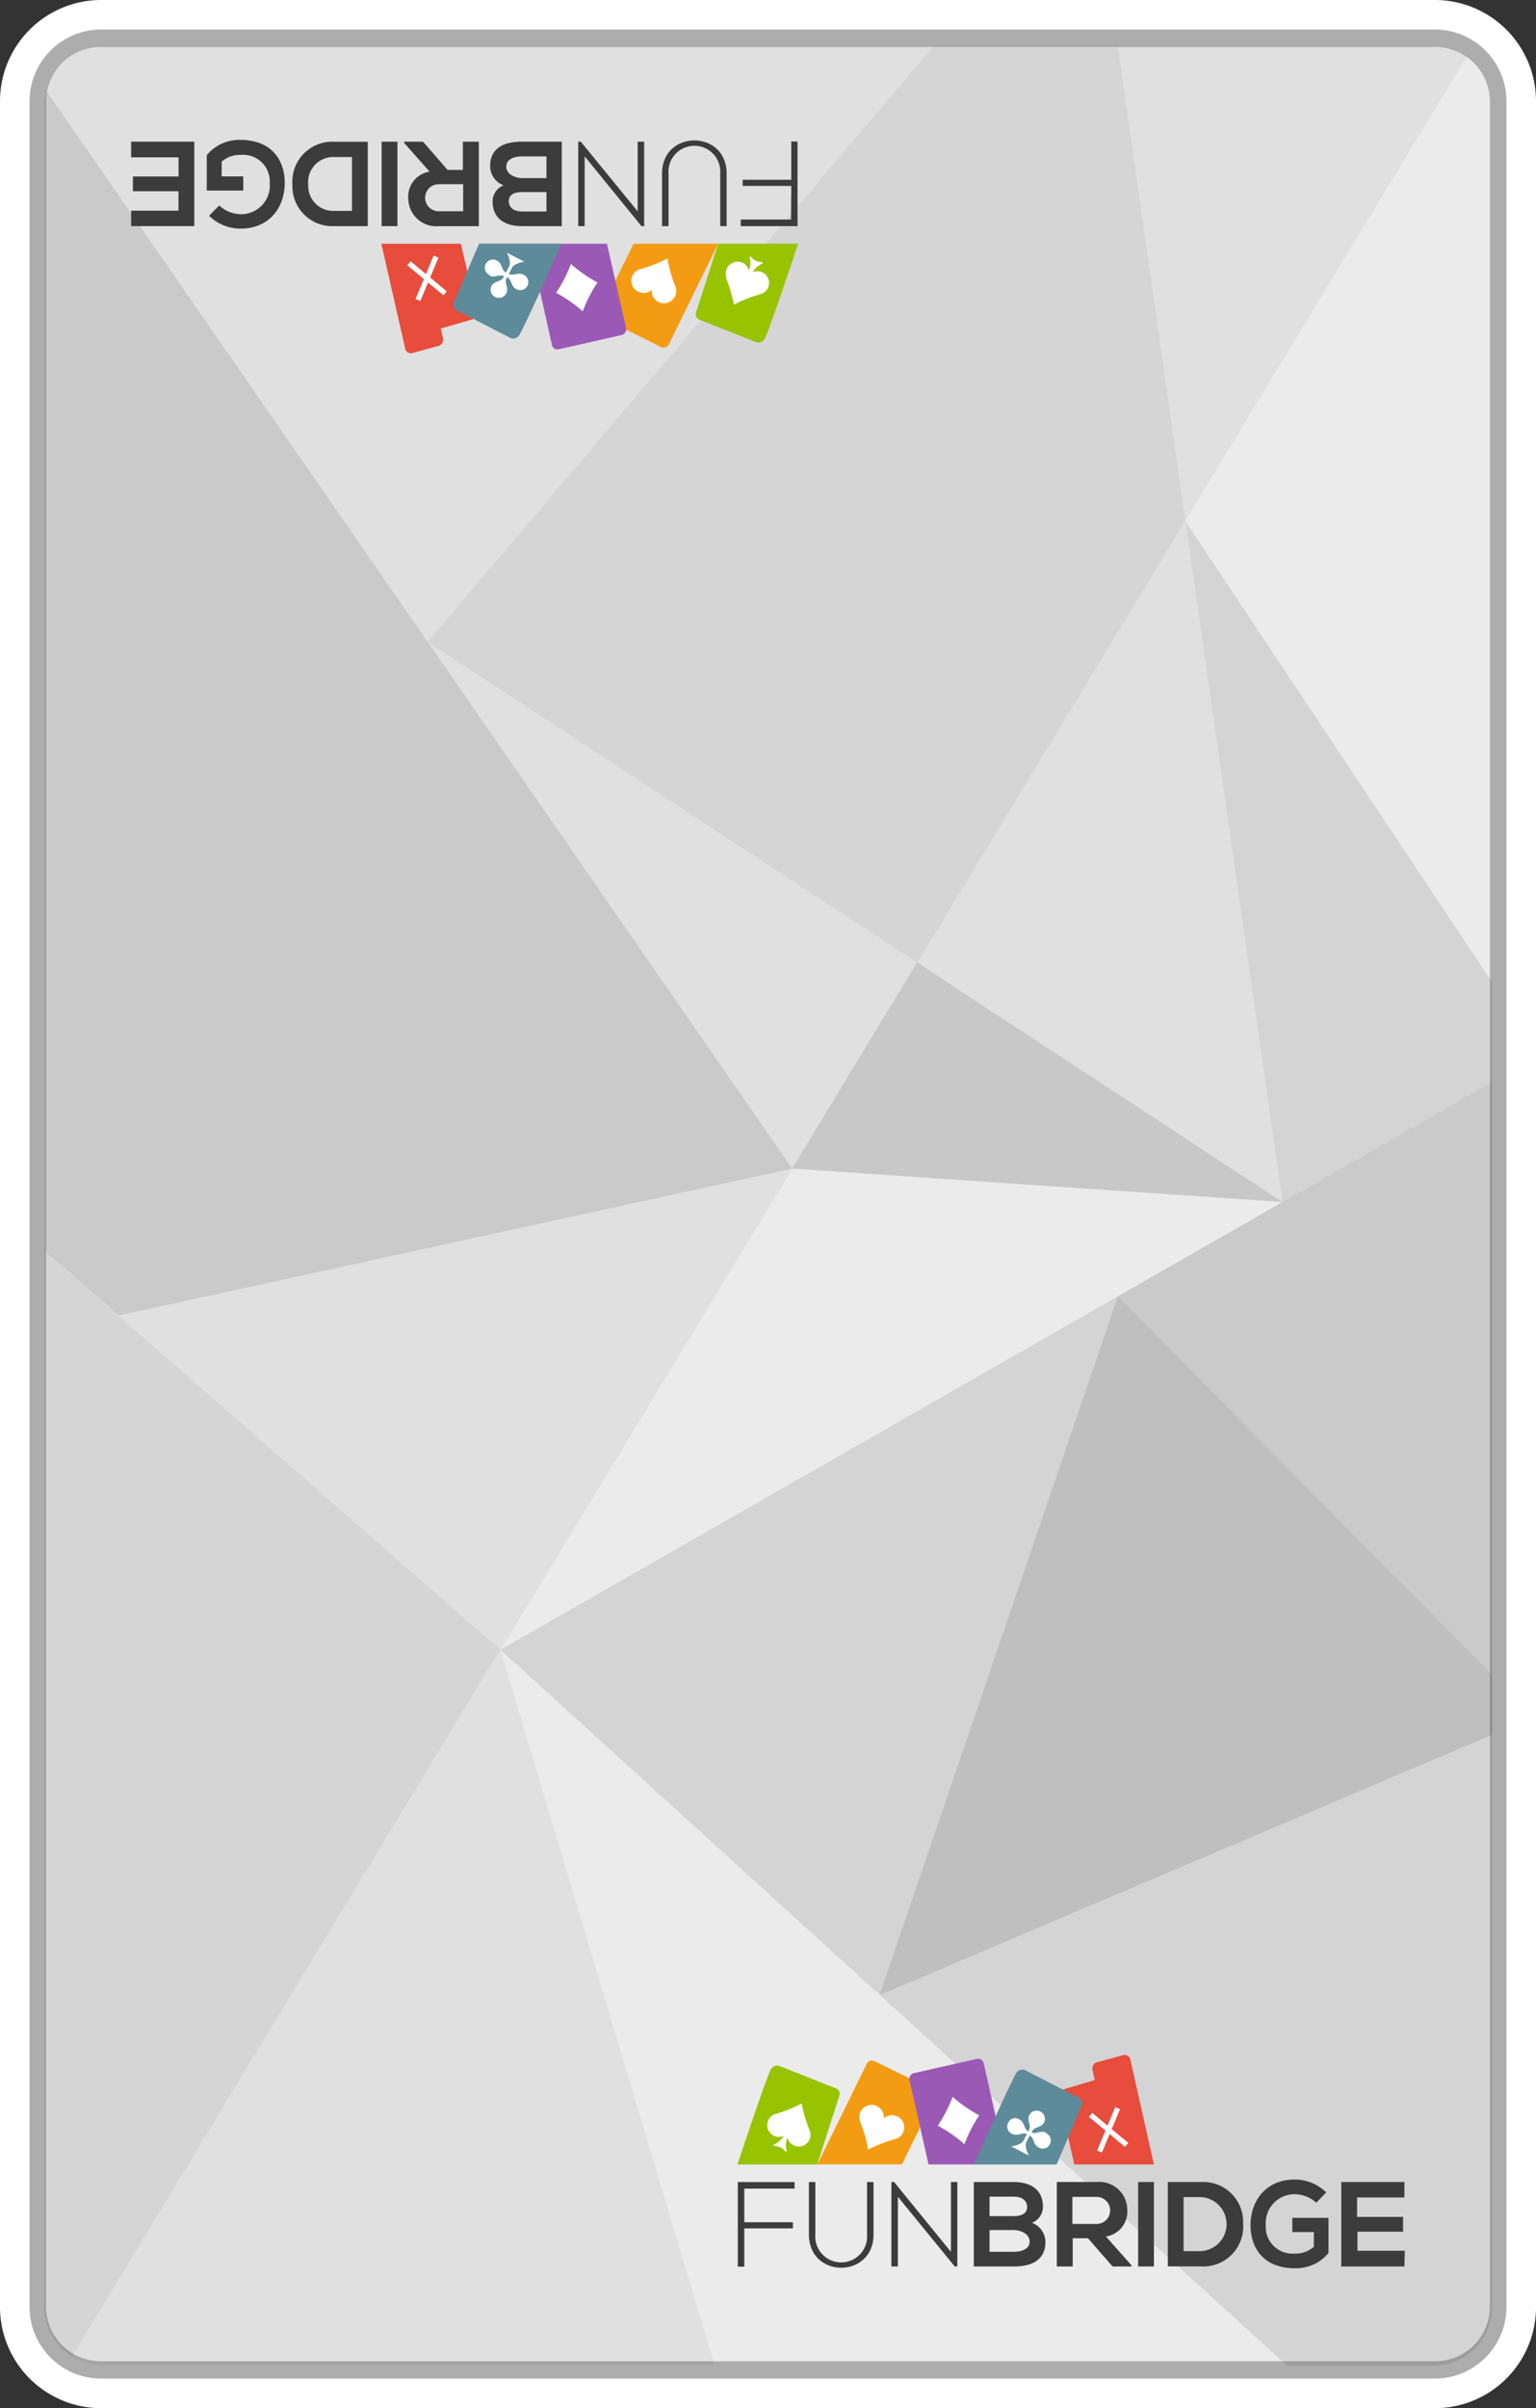 <svg xmlns="http://www.w3.org/2000/svg" viewBox="0 0 208 326"><rect x="0" y="0" width="208" height="326" fill="#333333" stroke="none"/><defs><style>.cls-1{fill:#adadad;}.cls-2{fill:#fff;}.cls-3{fill:#ebebeb;}.cls-4{opacity:0.05;}.cls-5{opacity:0.1;}.cls-6{opacity:0.15;}.cls-7{fill:#e74c3c;}.cls-8{fill:#3c3c3c;}.cls-9{fill:#98c301;}.cls-10{fill:#f39c13;}.cls-11{fill:#9b59b6;}.cls-12{fill:#5e8b99;}</style></defs><title>funbridge1-back</title><g id="Calque_2" data-name="Calque 2"><g id="CARTES"><path class="cls-1" d="M13.59,324A11.71,11.71,0,0,1,2,312.2V13.81A11.72,11.72,0,0,1,13.59,2H194.41A11.72,11.72,0,0,1,206,13.81V312.2A11.71,11.71,0,0,1,194.41,324Z"/><path class="cls-2" d="M194.41,4A9.71,9.71,0,0,1,204,13.81V312.2a9.71,9.71,0,0,1-9.59,9.8H13.59A9.71,9.71,0,0,1,4,312.2V13.81A9.71,9.71,0,0,1,13.59,4H194.41m0-4H13.59A13.71,13.71,0,0,0,0,13.81V312.2A13.7,13.7,0,0,0,13.59,326H194.41A13.69,13.69,0,0,0,208,312.2V13.81A13.7,13.7,0,0,0,194.41,0Z"/><path class="cls-3" d="M13.59,319.65a7.41,7.41,0,0,1-7.35-7.45V13.81a7.42,7.42,0,0,1,7.35-7.46H194.41a7.42,7.42,0,0,1,7.35,7.46V312.2a7.41,7.41,0,0,1-7.35,7.45Z"/><polygon points="124.22 130.32 173.68 162.72 124.22 130.32 124.22 130.32"/><polygon class="cls-4" points="67.78 223.36 67.79 223.35 67.77 223.34 67.78 223.36"/><path class="cls-4" d="M124.19,130.3l0,0h0L57.9,86.89,126.43,6.24H13.64a7.9,7.9,0,0,0-7.37,6.07l101,145.89Z"/><polygon class="cls-4" points="16.02 178.08 67.77 223.34 67.81 223.31 107.31 158.2 107.27 158.2 16.02 178.08"/><path class="cls-4" d="M151.36,6.24l9.16,64.24L198.65,7.63a7.23,7.23,0,0,0-4.19-1.39Z"/><path class="cls-4" d="M9.74,319a7.17,7.17,0,0,0,3.9,1.2H96.77l-29-96.88Z"/><path class="cls-4" d="M16,178.08h0l-10-8.71V312.44A8,8,0,0,0,9.74,319l58-95.68v0Z"/><path class="cls-4" d="M16,178.08h0l-10-8.71V312.44A8,8,0,0,0,9.74,319l58-95.68v0Z"/><polygon class="cls-5" points="67.79 223.35 119.12 270.04 151.38 175.49 202.05 146.49 202.05 146.49 67.81 223.31 67.79 223.35"/><path class="cls-5" d="M202.05,312.44V234.85l-82.9,35.22,55.15,50.17h20.16A7.93,7.93,0,0,0,202.05,312.44Z"/><polygon class="cls-5" points="202.05 226.73 151.38 175.49 202.05 226.74 202.05 226.73"/><polygon class="cls-4" points="67.77 223.34 67.79 223.35 67.81 223.31 67.77 223.34"/><polygon class="cls-5" points="67.77 223.34 67.79 223.35 67.81 223.31 67.77 223.34"/><path class="cls-4" d="M107.27,158.2,6.27,12.31a7.28,7.28,0,0,0-.22,1.74V169.37l10,8.71Z"/><path class="cls-5" d="M107.27,158.2,6.27,12.31a7.28,7.28,0,0,0-.22,1.74V169.37l10,8.71Z"/><polygon class="cls-4" points="16.02 178.08 16.02 178.08 6.05 169.37 6.05 169.37 16.02 178.08"/><polygon class="cls-4" points="16.02 178.08 16.02 178.08 6.05 169.37 6.05 169.37 16.02 178.08"/><polygon class="cls-5" points="16.02 178.08 16.02 178.08 6.05 169.37 6.05 169.37 16.02 178.08"/><polygon class="cls-4" points="173.68 162.72 160.54 70.6 160.54 70.6 160.52 70.48 124.22 130.32 173.68 162.72"/><polygon class="cls-4" points="124.22 130.32 160.52 70.48 151.36 6.24 126.43 6.24 57.9 86.89 124.22 130.32"/><polygon class="cls-4" points="124.22 130.32 160.52 70.48 151.36 6.24 126.43 6.24 57.9 86.89 124.22 130.32"/><polygon class="cls-6" points="107.31 158.2 173.68 162.72 124.22 130.32 107.31 158.2"/><polygon class="cls-4" points="124.19 130.31 107.27 158.2 107.31 158.2 124.22 130.32 124.19 130.31"/><polygon class="cls-6" points="124.19 130.31 107.27 158.2 107.31 158.2 124.22 130.32 124.19 130.31"/><polygon class="cls-5" points="173.68 162.72 202.05 146.49 202.05 132.95 160.54 70.6 173.68 162.72"/><polygon class="cls-4" points="173.68 162.72 160.54 70.6 160.54 70.6 173.68 162.72"/><polygon class="cls-5" points="173.68 162.72 160.54 70.6 160.54 70.6 173.68 162.72"/><polygon class="cls-5" points="119.1 270.09 119.15 270.07 119.12 270.04 119.1 270.09"/><polygon class="cls-5" points="202.05 226.74 151.38 175.49 119.12 270.04 119.15 270.07 202.05 234.85 202.05 226.74"/><polygon class="cls-5" points="202.05 226.74 151.38 175.49 119.12 270.04 119.15 270.07 202.05 234.85 202.05 226.74"/><polygon class="cls-5" points="202.05 146.49 151.38 175.49 202.05 226.73 202.05 146.49"/><polygon class="cls-4" points="202.05 146.49 151.38 175.49 202.05 226.73 202.05 146.49"/><path class="cls-7" d="M153.08,278.86a.79.79,0,0,0-1-.65l-3.65,1a.92.92,0,0,0-.48,1.05l.3,1.32L144,282.85a.87.87,0,0,0-.59.92.39.39,0,0,0,0,.15l2.07,9.09h10.78Z"/><path class="cls-8" d="M100.79,300.83h6.58v.83h-6.58v5.18h-.88V295.39h7.69v.89h-6.81Z"/><path class="cls-8" d="M118.29,295.39v7.1c0,6-8.75,6-8.75,0v-7.1h.87v7.1a3.51,3.51,0,1,0,7,0v-7.1Z"/><path class="cls-8" d="M121.08,295.39l7.69,9.45v-9.45h.87v11.43h-.35l-7.7-9.43v9.43h-.88V295.39Z"/><path class="cls-8" d="M141.23,298.71a2.32,2.32,0,0,1-1.49,2.2,2.79,2.79,0,0,1,1.83,2.55c0,2.54-1.91,3.36-4.28,3.36h-5.42V295.39h5.42C139.54,295.39,141.23,296.41,141.23,298.71ZM134,300h3.29c1.36,0,1.8-.57,1.8-1.22s-.43-1.41-1.8-1.41H134Zm0,4.83h3.29c.88,0,2.14-.29,2.14-1.37s-1.26-1.57-2.14-1.57H134Z"/><path class="cls-8" d="M153.22,306.82h-2.56L147.33,303h-2.07v3.82h-2.15V295.38h5.43a3.79,3.79,0,0,1,4.11,3.79,3.39,3.39,0,0,1-2.89,3.59l3.46,3.9Zm-8-9.42v3.66h3.28a1.83,1.83,0,1,0,0-3.66Z"/><path class="cls-8" d="M154.12,306.82V295.39h2.14v11.43Z"/><path class="cls-8" d="M168.34,301a5.41,5.41,0,0,1-5.71,5.81h-4.49V295.39h4.49A5.4,5.4,0,0,1,168.34,301Zm-8.06,3.74h2.35a3.66,3.66,0,0,0,0-7.31h-2.35Z"/><path class="cls-8" d="M178.25,298.19a4.37,4.37,0,0,0-2.91-1.15,3.9,3.9,0,0,0-3.93,4.21,3.61,3.61,0,0,0,3.93,3.82,3.77,3.77,0,0,0,2.58-.91v-2H175v-1.92h4.9V305a5.71,5.71,0,0,1-4.56,2.06c-4.29,0-6-2.82-6-5.83,0-3.21,2-6.18,6-6.18a6.08,6.08,0,0,1,4.25,1.74Z"/><path class="cls-8" d="M190.18,306.82h-8.55V295.39h8.55v2.09h-6.41v2.63H190v2h-6.18v2.58h6.41Z"/><path class="cls-9" d="M113.17,282.7l-7.7-3.05a1,1,0,0,0-1,.36c-.29,0-4.61,13-4.61,13h10.81l3-9.33A.77.77,0,0,0,113.17,282.7Z"/><path class="cls-10" d="M124,281.8c0-.08-.85-.37-.84-.45L118.38,279a.79.79,0,0,0-1,.36L110.69,293h11.45l2.47-5.05Z"/><path class="cls-11" d="M133.21,279.31a.79.79,0,0,0-.94-.59l-8.52,1.93a.77.77,0,0,0-.6.7.6.6,0,0,0,0,.23l1.45,6.38,1.14,5.05h6.14l.56-.16,2.53-5.73Z"/><path class="cls-2" d="M127,287.76a19.49,19.49,0,0,0,2-3.9,19.27,19.27,0,0,0,3.6,2.5,19.25,19.25,0,0,0-2,3.9A19,19,0,0,0,127,287.76Z"/><path class="cls-2" d="M109.66,288.44a17.66,17.66,0,0,1-1.1-3.69,17.68,17.68,0,0,1-3.57,1.43,1.62,1.62,0,0,0-.95.85,1.59,1.59,0,0,0,2.08,2.12,2.86,2.86,0,0,1-1.38,1.2l.06.17a2.25,2.25,0,0,1,.89.18,2.17,2.17,0,0,1,.68.58l.17-.06a2.87,2.87,0,0,1,.08-1.84,1.61,1.61,0,0,0,1.12,1.14,1.59,1.59,0,0,0,1.85-.81A1.61,1.61,0,0,0,109.66,288.44Z"/><path class="cls-2" d="M117.56,291a18.7,18.7,0,0,1,3.74-1.45,1.67,1.67,0,0,0,1-.88,1.65,1.65,0,0,0-.51-2,1.67,1.67,0,0,0-2.11.1,1.66,1.66,0,0,0-3.13-.92,1.65,1.65,0,0,0-.09,1.32A18.54,18.54,0,0,1,117.56,291Z"/><polygon class="cls-2" points="152.79 290.09 150.54 288.22 151.67 285.52 151.02 285.25 149.98 287.75 147.9 286.02 147.45 286.56 149.69 288.43 148.57 291.13 149.22 291.4 150.26 288.9 152.34 290.63 152.79 290.09"/><path class="cls-12" d="M146.52,285a.78.78,0,0,0-.4-1l-7.37-3.79a1,1,0,0,0-1,.26c-.29,0-5.87,12.55-5.87,12.55h11.2Z"/><path class="cls-2" d="M141.69,288.7c-.53-.27-1.1,0-1.51.05a1.16,1.16,0,0,1-.5-.08l0,0h0c.06-.11.1-.18.11-.21a1.12,1.12,0,0,1,.33-.32c.35-.21,1-.28,1.26-.8a1.11,1.11,0,1,0-2-1c-.27.52.05,1.08.07,1.49a1.22,1.22,0,0,1-.06.46,1.62,1.62,0,0,0-.14.25,1.16,1.16,0,0,1-.35-.35c-.23-.35-.3-1-.84-1.25a1,1,0,0,0-1.53.43,1.06,1.06,0,0,0,.54,1.5c.53.27,1.09,0,1.5-.05a1.09,1.09,0,0,1,.49.08l-.43.84c-.36.69-1.7.82-1.7.82l2.4,1.24s-.68-1.18-.33-1.87c.15-.28.31-.58.44-.84a1.11,1.11,0,0,1,.36.36c.22.34.3,1,.83,1.25a1.09,1.09,0,1,0,1-1.93Z"/><path class="cls-7" d="M54.86,47.14a.79.79,0,0,0,1,.65l3.65-1a.92.92,0,0,0,.48-1l-.3-1.32,4.26-1.23a.88.88,0,0,0,.6-.92.8.8,0,0,0,0-.15L62.41,33H51.64Z"/><path class="cls-8" d="M107.15,25.17h-6.58v-.83h6.58V19.16H108V30.61h-7.69v-.89h6.81Z"/><path class="cls-8" d="M89.65,30.61v-7.1c0-6,8.75-6,8.75,0v7.1h-.87v-7.1a3.51,3.51,0,1,0-7,0v7.1Z"/><path class="cls-8" d="M86.86,30.61l-7.69-9.45v9.45H78.3V19.18h.35l7.7,9.43V19.18h.88V30.61Z"/><path class="cls-8" d="M66.71,27.29a2.32,2.32,0,0,1,1.49-2.2,2.79,2.79,0,0,1-1.83-2.55c0-2.54,1.91-3.36,4.28-3.36h5.42V30.61H70.65C68.4,30.61,66.71,29.59,66.71,27.29ZM74,26h-3.3c-1.36,0-1.8.57-1.8,1.22s.43,1.41,1.8,1.41H74Zm0-4.83h-3.3c-.88,0-2.14.29-2.14,1.37s1.26,1.57,2.14,1.57H74Z"/><path class="cls-8" d="M54.72,19.18h2.56L60.61,23h2.07V19.18h2.16V30.62H59.4a3.79,3.79,0,0,1-4.11-3.79,3.39,3.39,0,0,1,2.89-3.59l-3.46-3.9Zm8,9.42V24.94H59.4a1.83,1.83,0,1,0,0,3.66Z"/><path class="cls-8" d="M53.82,19.18V30.61H51.68V19.18Z"/><path class="cls-8" d="M39.6,25a5.41,5.41,0,0,1,5.71-5.81H49.8V30.61H45.31A5.4,5.4,0,0,1,39.6,25Zm8.06-3.74H45.31A3.4,3.4,0,0,0,41.74,25a3.39,3.39,0,0,0,3.57,3.55h2.35Z"/><path class="cls-8" d="M29.69,27.81A4.37,4.37,0,0,0,32.6,29a3.89,3.89,0,0,0,3.93-4.21,3.61,3.61,0,0,0-3.93-3.82,3.79,3.79,0,0,0-2.58.91v2h2.92v1.92H28V21a5.71,5.71,0,0,1,4.56-2.06c4.29,0,6,2.82,6,5.83,0,3.21-2,6.18-6,6.18a6.08,6.08,0,0,1-4.25-1.74Z"/><path class="cls-8" d="M17.76,19.18h8.55V30.61H17.76V28.52h6.41V25.89H18v-2h6.18V21.3H17.76Z"/><path class="cls-9" d="M94.77,43.3l7.7,3.05a1,1,0,0,0,1-.36c.29,0,4.61-13,4.61-13H97.25l-3,9.33A.78.78,0,0,0,94.77,43.3Z"/><path class="cls-10" d="M84,44.2c0,.08.85.37.84.45L89.56,47a.78.78,0,0,0,1-.36L97.25,33H85.8l-2.47,5Z"/><path class="cls-11" d="M74.74,46.69a.77.77,0,0,0,.93.59l8.52-1.93a.77.77,0,0,0,.6-.7.6.6,0,0,0,0-.23L83.33,38l-1.14-5H76.05l-.56.16L73,38.88Z"/><path class="cls-2" d="M80.91,38.24a19.49,19.49,0,0,0-2,3.9,19.27,19.27,0,0,0-3.6-2.5,19.25,19.25,0,0,0,2-3.9A19.39,19.39,0,0,0,80.91,38.24Z"/><path class="cls-2" d="M98.28,37.56a17.66,17.66,0,0,1,1.1,3.69A17.68,17.68,0,0,1,103,39.82a1.62,1.62,0,0,0,1-.85,1.59,1.59,0,0,0-2.08-2.12,2.91,2.91,0,0,1,1.38-1.2l-.06-.17a2.18,2.18,0,0,1-.88-.18,2.14,2.14,0,0,1-.69-.58l-.17.06a2.87,2.87,0,0,1-.08,1.84,1.61,1.61,0,0,0-1.12-1.14,1.59,1.59,0,0,0-1.92,2.08Z"/><path class="cls-2" d="M90.38,35a18.7,18.7,0,0,1-3.74,1.45,1.67,1.67,0,0,0-1,.88,1.64,1.64,0,0,0,.52,2,1.66,1.66,0,0,0,2.1-.1,1.66,1.66,0,0,0,3.13.92,1.65,1.65,0,0,0,.09-1.32A18.54,18.54,0,0,1,90.38,35Z"/><polygon class="cls-2" points="55.15 35.91 57.4 37.78 56.27 40.48 56.92 40.75 57.96 38.25 60.05 39.98 60.49 39.44 58.25 37.57 59.37 34.87 58.72 34.6 57.68 37.1 55.6 35.37 55.15 35.91"/><path class="cls-12" d="M61.42,41a.77.77,0,0,0,.41,1l7.36,3.79a1,1,0,0,0,1-.26c.29,0,5.87-12.55,5.87-12.55H64.88Z"/><path class="cls-2" d="M66.25,37.3c.54.27,1.1,0,1.51,0a1.16,1.16,0,0,1,.5.08l0,0h0a1.65,1.65,0,0,1-.11.21,1,1,0,0,1-.33.32c-.35.21-1,.28-1.26.8a1.11,1.11,0,1,0,2,1c.27-.52,0-1.08-.07-1.49a1,1,0,0,1,.07-.46l.13-.25a1.16,1.16,0,0,1,.35.35c.23.35.31,1,.84,1.25a1.09,1.09,0,1,0,1-1.93c-.53-.27-1.09,0-1.5,0a1.11,1.11,0,0,1-.49-.08l.43-.84c.36-.69,1.7-.82,1.7-.82l-2.4-1.24s.68,1.18.33,1.87c-.15.28-.31.58-.44.84a1.22,1.22,0,0,1-.36-.36c-.22-.34-.3-1-.83-1.25a1.09,1.09,0,1,0-1,1.93Z"/></g></g></svg>